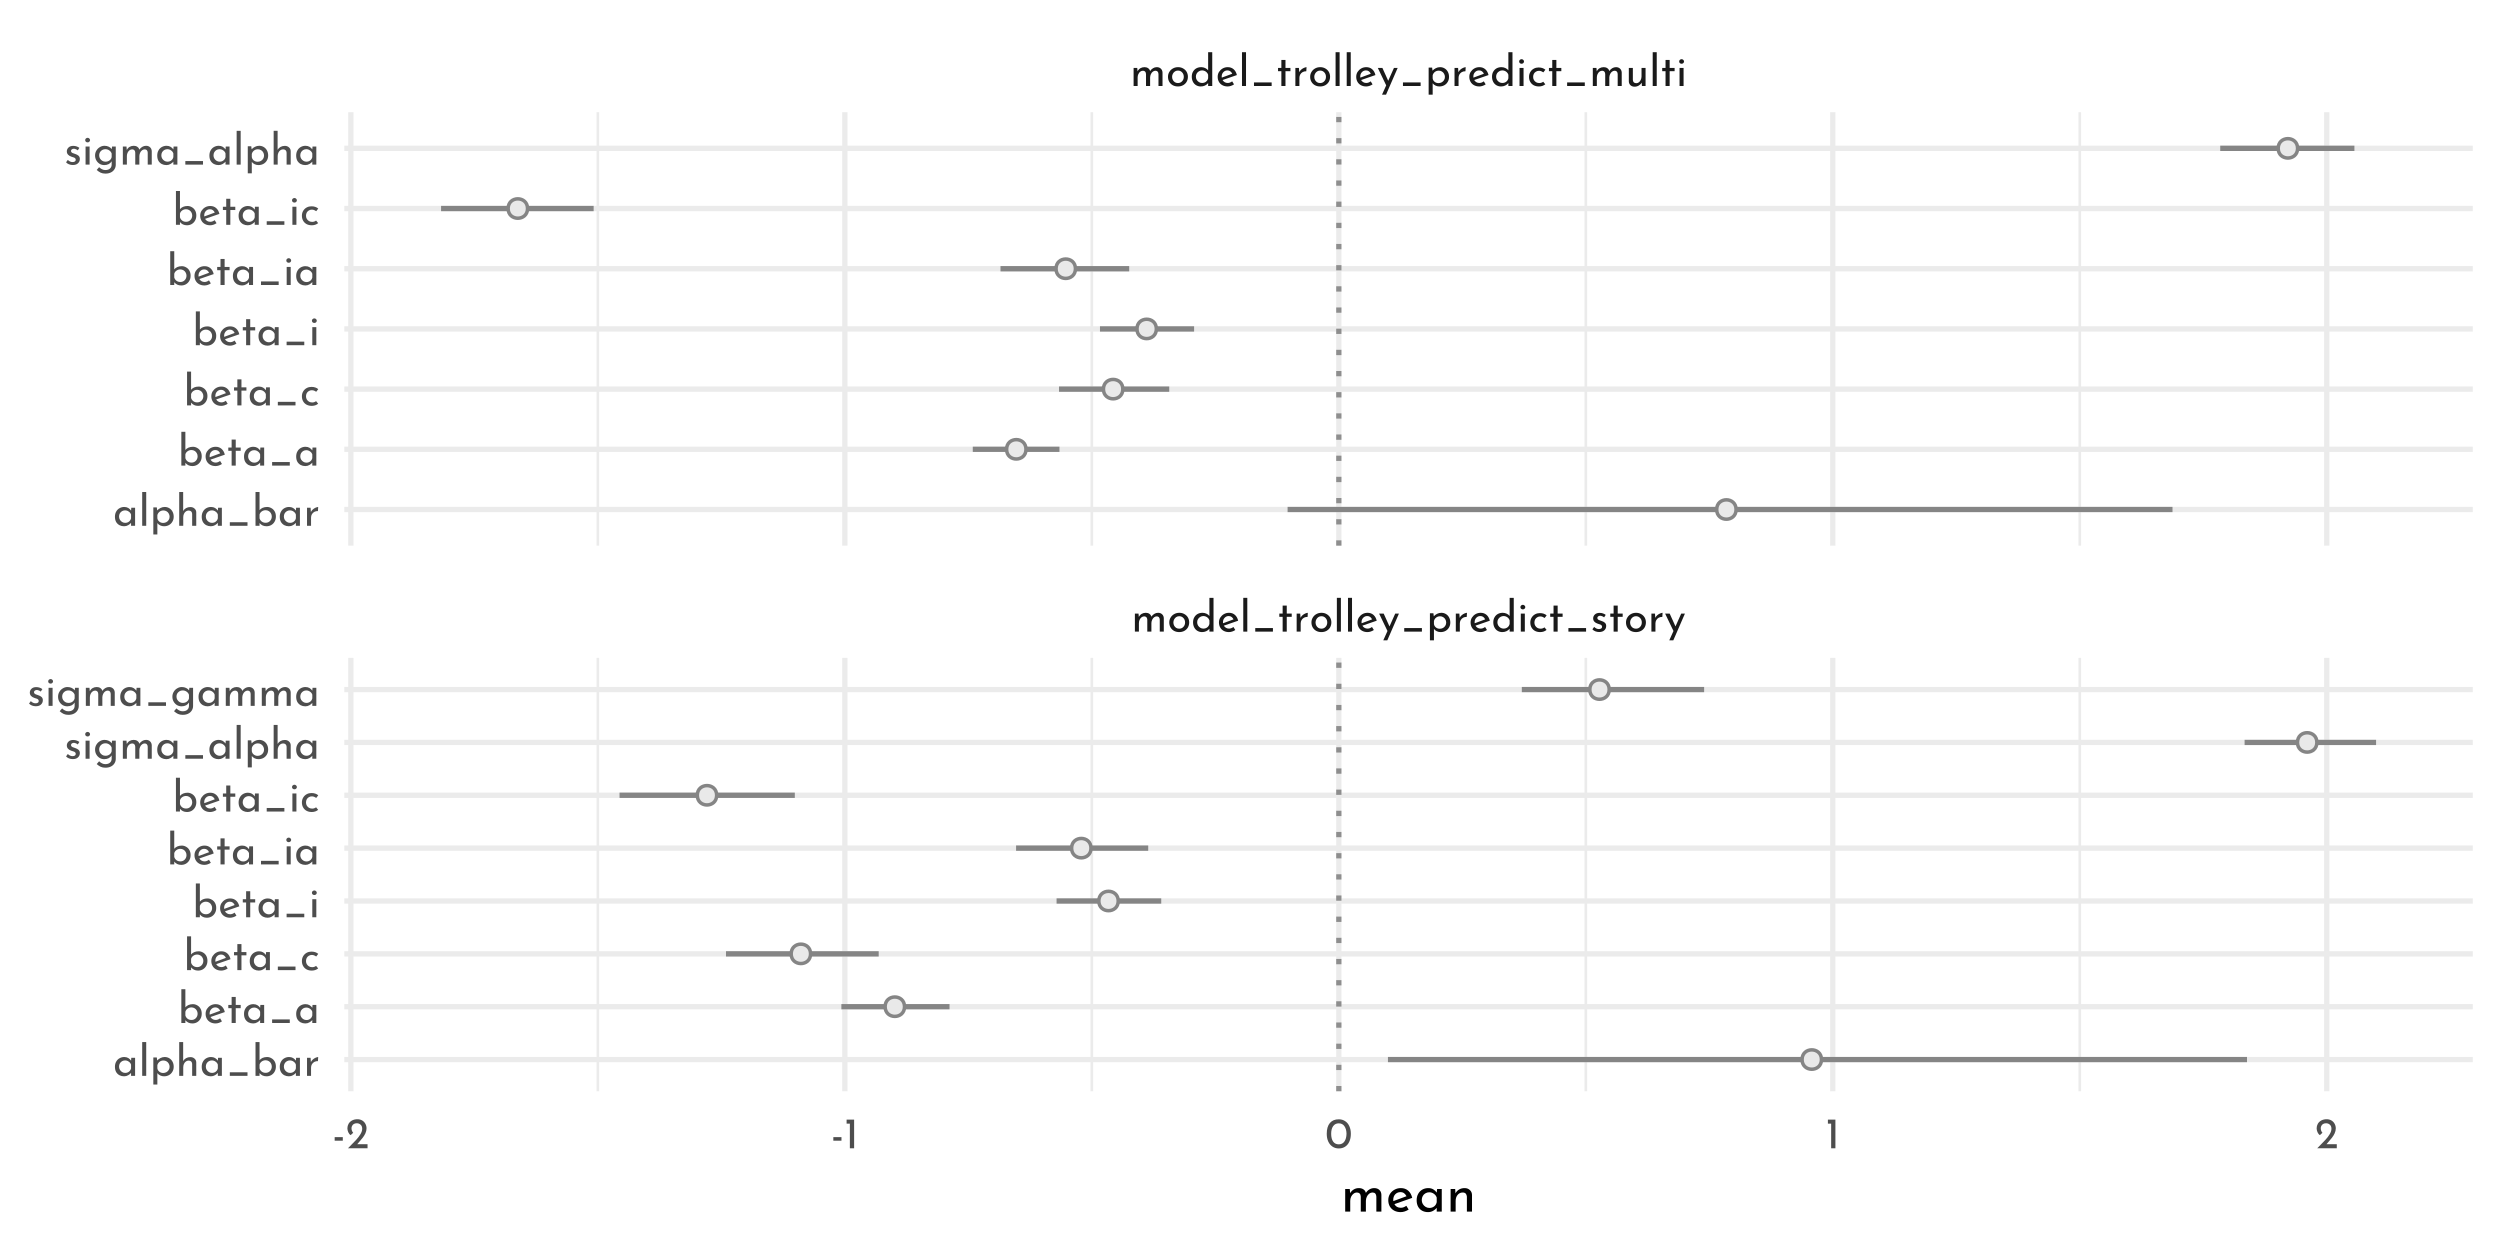 <?xml version="1.0" encoding="UTF-8"?>
<svg xmlns="http://www.w3.org/2000/svg" xmlns:xlink="http://www.w3.org/1999/xlink" width="504pt" height="252pt" viewBox="0 0 504 252" version="1.1">
<defs>
<g>
<symbol overflow="visible" id="glyph0-0">
<path style="stroke:none;" d=""/>
</symbol>
<symbol overflow="visible" id="glyph0-1">
<path style="stroke:none;" d="M 5.391 -3.797 C 5.734 -3.797 6.008 -3.691 6.219 -3.484 C 6.426 -3.285 6.535 -3.023 6.547 -2.703 L 6.547 0 L 5.734 0 L 5.734 -2.406 C 5.711 -2.832 5.52 -3.055 5.156 -3.078 C 4.945 -3.078 4.758 -3.016 4.594 -2.891 C 4.426 -2.766 4.297 -2.598 4.203 -2.391 C 4.109 -2.18 4.055 -1.961 4.047 -1.734 L 4.047 0 L 3.219 0 L 3.219 -2.406 C 3.195 -2.832 3 -3.055 2.625 -3.078 C 2.414 -3.078 2.227 -3.016 2.062 -2.891 C 1.895 -2.766 1.766 -2.598 1.672 -2.391 C 1.578 -2.18 1.531 -1.957 1.531 -1.719 L 1.531 0 L 0.719 0 L 0.719 -3.641 L 1.453 -3.641 L 1.516 -2.953 C 1.648 -3.223 1.836 -3.43 2.078 -3.578 C 2.328 -3.723 2.609 -3.797 2.922 -3.797 C 3.211 -3.797 3.457 -3.723 3.656 -3.578 C 3.852 -3.441 3.984 -3.254 4.047 -3.016 C 4.203 -3.254 4.395 -3.441 4.625 -3.578 C 4.863 -3.723 5.117 -3.797 5.391 -3.797 Z M 5.391 -3.797 "/>
</symbol>
<symbol overflow="visible" id="glyph0-2">
<path style="stroke:none;" d="M 0.391 -1.859 C 0.391 -2.211 0.477 -2.535 0.656 -2.828 C 0.832 -3.129 1.07 -3.363 1.375 -3.531 C 1.688 -3.707 2.035 -3.797 2.422 -3.797 C 2.805 -3.797 3.148 -3.707 3.453 -3.531 C 3.754 -3.363 3.988 -3.133 4.156 -2.844 C 4.32 -2.551 4.406 -2.223 4.406 -1.859 C 4.406 -1.492 4.32 -1.16 4.156 -0.859 C 3.988 -0.566 3.75 -0.332 3.438 -0.156 C 3.133 0.008 2.789 0.094 2.406 0.094 C 2.02 0.094 1.676 0.016 1.375 -0.141 C 1.07 -0.305 0.832 -0.535 0.656 -0.828 C 0.477 -1.129 0.391 -1.473 0.391 -1.859 Z M 1.219 -1.844 C 1.219 -1.613 1.27 -1.398 1.375 -1.203 C 1.477 -1.016 1.617 -0.863 1.797 -0.75 C 1.973 -0.645 2.172 -0.594 2.391 -0.594 C 2.734 -0.594 3.016 -0.711 3.234 -0.953 C 3.461 -1.191 3.578 -1.488 3.578 -1.844 C 3.578 -2.207 3.461 -2.508 3.234 -2.75 C 3.016 -2.988 2.734 -3.109 2.391 -3.109 C 2.172 -3.109 1.973 -3.051 1.797 -2.938 C 1.617 -2.82 1.477 -2.664 1.375 -2.469 C 1.27 -2.281 1.219 -2.07 1.219 -1.844 Z M 1.219 -1.844 "/>
</symbol>
<symbol overflow="visible" id="glyph0-3">
<path style="stroke:none;" d="M 4.516 -6.812 L 4.516 0 L 3.688 0 L 3.688 -0.578 C 3.508 -0.367 3.289 -0.203 3.031 -0.078 C 2.781 0.035 2.504 0.094 2.203 0.094 C 1.859 0.094 1.547 0.008 1.266 -0.156 C 0.992 -0.32 0.781 -0.551 0.625 -0.844 C 0.469 -1.145 0.391 -1.488 0.391 -1.875 C 0.391 -2.27 0.473 -2.609 0.641 -2.891 C 0.805 -3.18 1.031 -3.406 1.312 -3.562 C 1.602 -3.719 1.93 -3.797 2.297 -3.797 C 2.566 -3.797 2.828 -3.738 3.078 -3.625 C 3.336 -3.508 3.539 -3.352 3.688 -3.156 L 3.688 -6.812 Z M 2.453 -0.609 C 2.766 -0.609 3.031 -0.691 3.25 -0.859 C 3.477 -1.035 3.625 -1.27 3.688 -1.562 L 3.688 -2.25 C 3.613 -2.508 3.461 -2.723 3.234 -2.891 C 3.004 -3.055 2.742 -3.141 2.453 -3.141 C 2.234 -3.141 2.031 -3.082 1.844 -2.969 C 1.656 -2.863 1.504 -2.719 1.391 -2.531 C 1.273 -2.344 1.219 -2.125 1.219 -1.875 C 1.219 -1.645 1.273 -1.43 1.391 -1.234 C 1.504 -1.047 1.656 -0.895 1.844 -0.781 C 2.031 -0.664 2.234 -0.609 2.453 -0.609 Z M 2.453 -0.609 "/>
</symbol>
<symbol overflow="visible" id="glyph0-4">
<path style="stroke:none;" d="M 2.422 -0.609 C 2.723 -0.609 3.02 -0.719 3.312 -0.938 L 3.688 -0.328 C 3.488 -0.191 3.273 -0.086 3.047 -0.016 C 2.828 0.055 2.613 0.094 2.406 0.094 C 2 0.094 1.645 0.008 1.344 -0.156 C 1.039 -0.32 0.805 -0.551 0.641 -0.844 C 0.473 -1.145 0.391 -1.477 0.391 -1.844 C 0.391 -2.207 0.477 -2.535 0.656 -2.828 C 0.844 -3.117 1.086 -3.352 1.391 -3.531 C 1.703 -3.707 2.047 -3.797 2.422 -3.797 C 2.891 -3.797 3.285 -3.656 3.609 -3.375 C 3.93 -3.094 4.148 -2.703 4.266 -2.203 L 1.375 -1.203 C 1.488 -1.016 1.633 -0.867 1.812 -0.766 C 1.988 -0.66 2.191 -0.609 2.422 -0.609 Z M 2.359 -3.141 C 2.023 -3.141 1.75 -3.02 1.531 -2.781 C 1.312 -2.551 1.203 -2.254 1.203 -1.891 C 1.203 -1.805 1.207 -1.738 1.219 -1.688 L 3.328 -2.469 C 3.242 -2.664 3.117 -2.828 2.953 -2.953 C 2.797 -3.078 2.598 -3.141 2.359 -3.141 Z M 2.359 -3.141 "/>
</symbol>
<symbol overflow="visible" id="glyph0-5">
<path style="stroke:none;" d="M 1.531 -6.812 L 1.531 0 L 0.719 0 L 0.719 -6.812 Z M 1.531 -6.812 "/>
</symbol>
<symbol overflow="visible" id="glyph0-6">
<path style="stroke:none;" d="M 4.453 -0.719 L 4.453 0 L 0.891 0 L 0.891 -0.719 Z M 4.453 -0.719 "/>
</symbol>
<symbol overflow="visible" id="glyph0-7">
<path style="stroke:none;" d="M 1.891 -5.25 L 1.891 -3.641 L 2.891 -3.641 L 2.891 -2.984 L 1.891 -2.984 L 1.891 0 L 1.062 0 L 1.062 -2.984 L 0.391 -2.984 L 0.391 -3.641 L 1.062 -3.641 L 1.062 -5.25 Z M 1.891 -5.25 "/>
</symbol>
<symbol overflow="visible" id="glyph0-8">
<path style="stroke:none;" d="M 1.5 -2.781 C 1.594 -2.977 1.723 -3.148 1.891 -3.297 C 2.066 -3.453 2.254 -3.57 2.453 -3.656 C 2.648 -3.738 2.82 -3.785 2.969 -3.797 L 2.922 -2.969 C 2.66 -2.977 2.422 -2.926 2.203 -2.812 C 1.992 -2.695 1.828 -2.535 1.703 -2.328 C 1.586 -2.117 1.531 -1.895 1.531 -1.656 L 1.531 0 L 0.719 0 L 0.719 -3.641 L 1.438 -3.641 Z M 1.5 -2.781 "/>
</symbol>
<symbol overflow="visible" id="glyph0-9">
<path style="stroke:none;" d="M 4.172 -3.641 L 1.828 1.75 L 1.016 1.75 L 1.859 -0.125 L 0.172 -3.641 L 1.094 -3.641 L 2.266 -1.047 L 3.422 -3.641 Z M 4.172 -3.641 "/>
</symbol>
<symbol overflow="visible" id="glyph0-10">
<path style="stroke:none;" d="M 3.016 -3.797 C 3.359 -3.797 3.664 -3.711 3.938 -3.547 C 4.219 -3.379 4.438 -3.145 4.594 -2.844 C 4.75 -2.551 4.828 -2.211 4.828 -1.828 C 4.828 -1.453 4.738 -1.117 4.562 -0.828 C 4.395 -0.535 4.16 -0.305 3.859 -0.141 C 3.566 0.016 3.238 0.094 2.875 0.094 C 2.602 0.094 2.348 0.035 2.109 -0.078 C 1.867 -0.191 1.676 -0.348 1.531 -0.547 L 1.531 1.75 L 0.719 1.75 L 0.719 -3.703 L 1.422 -3.703 L 1.5 -3.094 C 1.688 -3.301 1.91 -3.469 2.172 -3.594 C 2.43 -3.727 2.711 -3.797 3.016 -3.797 Z M 2.703 -0.578 C 2.93 -0.578 3.145 -0.629 3.344 -0.734 C 3.539 -0.836 3.695 -0.984 3.812 -1.172 C 3.938 -1.367 4 -1.586 4 -1.828 C 4 -2.066 3.941 -2.281 3.828 -2.469 C 3.723 -2.664 3.578 -2.816 3.391 -2.922 C 3.203 -3.035 2.992 -3.094 2.766 -3.094 C 2.453 -3.094 2.188 -3.004 1.969 -2.828 C 1.75 -2.66 1.602 -2.43 1.531 -2.141 L 1.531 -1.531 C 1.57 -1.25 1.703 -1.02 1.922 -0.844 C 2.148 -0.664 2.41 -0.578 2.703 -0.578 Z M 2.703 -0.578 "/>
</symbol>
<symbol overflow="visible" id="glyph0-11">
<path style="stroke:none;" d="M 1.531 -3.641 L 1.531 0 L 0.719 0 L 0.719 -3.641 Z M 0.641 -4.938 C 0.641 -5.07 0.688 -5.18 0.781 -5.266 C 0.883 -5.359 1.004 -5.406 1.141 -5.406 C 1.266 -5.406 1.375 -5.359 1.469 -5.266 C 1.57 -5.18 1.625 -5.07 1.625 -4.938 C 1.625 -4.812 1.57 -4.703 1.469 -4.609 C 1.375 -4.523 1.266 -4.484 1.141 -4.484 C 1.004 -4.484 0.883 -4.523 0.781 -4.609 C 0.688 -4.703 0.641 -4.812 0.641 -4.938 Z M 0.641 -4.938 "/>
</symbol>
<symbol overflow="visible" id="glyph0-12">
<path style="stroke:none;" d="M 3.672 -0.344 C 3.504 -0.207 3.305 -0.098 3.078 -0.016 C 2.859 0.055 2.629 0.094 2.391 0.094 C 1.992 0.094 1.645 0.016 1.344 -0.141 C 1.039 -0.305 0.805 -0.535 0.641 -0.828 C 0.473 -1.117 0.391 -1.453 0.391 -1.828 C 0.391 -2.203 0.477 -2.535 0.656 -2.828 C 0.832 -3.117 1.066 -3.344 1.359 -3.5 C 1.648 -3.656 1.969 -3.734 2.312 -3.734 C 2.875 -3.734 3.332 -3.582 3.688 -3.281 L 3.281 -2.75 C 3.164 -2.832 3.031 -2.906 2.875 -2.969 C 2.719 -3.031 2.555 -3.062 2.391 -3.062 C 2.172 -3.062 1.969 -3.004 1.781 -2.891 C 1.602 -2.785 1.461 -2.641 1.359 -2.453 C 1.266 -2.266 1.219 -2.055 1.219 -1.828 C 1.219 -1.598 1.27 -1.391 1.375 -1.203 C 1.488 -1.016 1.641 -0.863 1.828 -0.75 C 2.016 -0.645 2.227 -0.594 2.469 -0.594 C 2.758 -0.594 3.02 -0.68 3.25 -0.859 Z M 3.672 -0.344 "/>
</symbol>
<symbol overflow="visible" id="glyph0-13">
<path style="stroke:none;" d="M 1.734 0.078 C 1.473 0.078 1.219 0.031 0.969 -0.062 C 0.727 -0.156 0.531 -0.289 0.375 -0.469 L 0.734 -0.953 C 0.879 -0.805 1.031 -0.695 1.188 -0.625 C 1.352 -0.551 1.516 -0.516 1.672 -0.516 C 1.867 -0.516 2.023 -0.551 2.141 -0.625 C 2.266 -0.695 2.328 -0.812 2.328 -0.969 C 2.328 -1.094 2.289 -1.191 2.219 -1.266 C 2.145 -1.348 2.055 -1.406 1.953 -1.438 C 1.859 -1.477 1.695 -1.531 1.469 -1.594 C 0.844 -1.801 0.531 -2.16 0.531 -2.672 C 0.531 -2.973 0.645 -3.234 0.875 -3.453 C 1.102 -3.672 1.422 -3.781 1.828 -3.781 C 2.078 -3.781 2.301 -3.742 2.5 -3.672 C 2.707 -3.609 2.895 -3.508 3.062 -3.375 L 2.734 -2.875 C 2.641 -2.969 2.52 -3.039 2.375 -3.094 C 2.227 -3.156 2.094 -3.191 1.969 -3.203 C 1.801 -3.203 1.66 -3.16 1.547 -3.078 C 1.43 -3.004 1.375 -2.898 1.375 -2.766 C 1.375 -2.648 1.41 -2.555 1.484 -2.484 C 1.555 -2.41 1.633 -2.359 1.719 -2.328 C 1.801 -2.297 1.961 -2.238 2.203 -2.156 C 2.504 -2.062 2.738 -1.938 2.906 -1.781 C 3.07 -1.625 3.156 -1.41 3.156 -1.141 C 3.156 -0.785 3.031 -0.492 2.781 -0.266 C 2.539 -0.035 2.191 0.078 1.734 0.078 Z M 1.734 0.078 "/>
</symbol>
<symbol overflow="visible" id="glyph0-14">
<path style="stroke:none;" d="M 4.094 -3.641 L 4.094 0 L 3.359 0 L 3.312 -0.688 C 3.188 -0.445 2.992 -0.25 2.734 -0.094 C 2.473 0.062 2.188 0.141 1.875 0.141 C 1.539 0.141 1.266 0.039 1.047 -0.156 C 0.836 -0.363 0.727 -0.629 0.719 -0.953 L 0.719 -3.641 L 1.531 -3.641 L 1.531 -1.234 C 1.539 -1.035 1.598 -0.875 1.703 -0.75 C 1.816 -0.633 1.984 -0.57 2.203 -0.562 C 2.398 -0.562 2.578 -0.617 2.734 -0.734 C 2.898 -0.859 3.031 -1.023 3.125 -1.234 C 3.227 -1.453 3.281 -1.688 3.281 -1.938 L 3.281 -3.641 Z M 4.094 -3.641 "/>
</symbol>
<symbol overflow="visible" id="glyph0-15">
<path style="stroke:none;" d="M 2.109 -2.25 L 2.109 -1.531 L 0.469 -1.531 L 0.469 -2.25 Z M 2.109 -2.25 "/>
</symbol>
<symbol overflow="visible" id="glyph0-16">
<path style="stroke:none;" d="M 4.422 -0.828 L 4.422 0 L 0.469 0 L 0.766 -0.297 C 1.359 -0.891 1.82 -1.367 2.156 -1.734 C 2.5 -2.109 2.781 -2.484 3 -2.859 C 3.227 -3.242 3.344 -3.602 3.344 -3.938 C 3.344 -4.301 3.234 -4.578 3.016 -4.766 C 2.805 -4.953 2.551 -5.047 2.25 -5.047 C 2.008 -5.047 1.805 -4.992 1.641 -4.891 C 1.484 -4.785 1.367 -4.656 1.297 -4.5 C 1.223 -4.352 1.188 -4.207 1.188 -4.062 C 1.188 -3.688 1.301 -3.375 1.531 -3.125 L 1.016 -2.656 C 0.816 -2.77 0.656 -2.969 0.531 -3.25 C 0.414 -3.531 0.359 -3.789 0.359 -4.031 C 0.359 -4.352 0.438 -4.656 0.594 -4.938 C 0.758 -5.219 0.992 -5.441 1.297 -5.609 C 1.609 -5.773 1.973 -5.859 2.391 -5.859 C 2.742 -5.859 3.062 -5.773 3.344 -5.609 C 3.625 -5.441 3.836 -5.219 3.984 -4.938 C 4.141 -4.656 4.219 -4.348 4.219 -4.016 C 4.219 -3.68 4.141 -3.344 3.984 -3 C 3.828 -2.664 3.629 -2.352 3.391 -2.062 C 3.16 -1.77 2.852 -1.406 2.469 -0.969 L 2.344 -0.828 Z M 4.422 -0.828 "/>
</symbol>
<symbol overflow="visible" id="glyph0-17">
<path style="stroke:none;" d="M 1.984 -5.781 L 1.984 0 L 1.125 0 L 1.125 -4.969 L 0.469 -4.969 L 0.469 -5.781 Z M 1.984 -5.781 "/>
</symbol>
<symbol overflow="visible" id="glyph0-18">
<path style="stroke:none;" d="M 2.75 0.031 C 2.27 0.031 1.848 -0.086 1.484 -0.328 C 1.117 -0.566 0.832 -0.906 0.625 -1.344 C 0.414 -1.789 0.312 -2.316 0.312 -2.922 C 0.312 -3.879 0.523 -4.609 0.953 -5.109 C 1.391 -5.609 1.988 -5.852 2.75 -5.844 C 3.219 -5.844 3.633 -5.723 4 -5.484 C 4.375 -5.254 4.66 -4.914 4.859 -4.469 C 5.066 -4.031 5.172 -3.516 5.172 -2.922 C 5.172 -2.305 5.066 -1.773 4.859 -1.328 C 4.66 -0.891 4.375 -0.551 4 -0.312 C 3.633 -0.082 3.219 0.031 2.75 0.031 Z M 2.734 -0.797 C 3.234 -0.797 3.613 -0.988 3.875 -1.375 C 4.145 -1.758 4.285 -2.281 4.297 -2.938 C 4.285 -3.57 4.145 -4.078 3.875 -4.453 C 3.613 -4.836 3.234 -5.031 2.734 -5.031 C 2.242 -5.031 1.863 -4.836 1.594 -4.453 C 1.332 -4.078 1.203 -3.566 1.203 -2.922 C 1.203 -2.266 1.332 -1.742 1.594 -1.359 C 1.863 -0.984 2.242 -0.797 2.734 -0.797 Z M 2.734 -0.797 "/>
</symbol>
<symbol overflow="visible" id="glyph0-19">
<path style="stroke:none;" d="M 4.453 -3.641 L 4.453 0 L 3.641 0 L 3.641 -0.594 C 3.504 -0.426 3.312 -0.27 3.062 -0.125 C 2.82 0.02 2.547 0.094 2.234 0.094 C 1.891 0.094 1.578 0.02 1.297 -0.125 C 1.016 -0.281 0.789 -0.5 0.625 -0.781 C 0.469 -1.07 0.391 -1.422 0.391 -1.828 C 0.391 -2.223 0.473 -2.566 0.641 -2.859 C 0.805 -3.16 1.031 -3.391 1.312 -3.547 C 1.602 -3.711 1.922 -3.797 2.266 -3.797 C 2.578 -3.797 2.848 -3.727 3.078 -3.594 C 3.305 -3.457 3.492 -3.281 3.641 -3.062 L 3.688 -3.641 Z M 2.453 -0.594 C 2.754 -0.594 3.008 -0.676 3.219 -0.844 C 3.438 -1.008 3.578 -1.234 3.641 -1.516 L 3.641 -2.25 C 3.566 -2.5 3.414 -2.703 3.188 -2.859 C 2.969 -3.023 2.711 -3.109 2.422 -3.109 C 2.211 -3.109 2.016 -3.055 1.828 -2.953 C 1.641 -2.848 1.488 -2.695 1.375 -2.5 C 1.27 -2.312 1.219 -2.098 1.219 -1.859 C 1.219 -1.629 1.273 -1.414 1.391 -1.219 C 1.504 -1.031 1.656 -0.879 1.844 -0.766 C 2.031 -0.648 2.234 -0.594 2.453 -0.594 Z M 2.453 -0.594 "/>
</symbol>
<symbol overflow="visible" id="glyph0-20">
<path style="stroke:none;" d="M 2.969 -3.781 C 3.312 -3.781 3.594 -3.676 3.812 -3.469 C 4.039 -3.27 4.156 -3.008 4.156 -2.688 L 4.156 0 L 3.328 0 L 3.328 -2.406 C 3.316 -2.613 3.254 -2.773 3.141 -2.891 C 3.035 -3.004 2.867 -3.066 2.641 -3.078 C 2.43 -3.078 2.242 -3.02 2.078 -2.906 C 1.91 -2.789 1.773 -2.625 1.672 -2.406 C 1.578 -2.195 1.531 -1.961 1.531 -1.703 L 1.531 0 L 0.719 0 L 0.719 -6.812 L 1.516 -6.812 L 1.516 -2.984 C 1.648 -3.223 1.844 -3.414 2.094 -3.562 C 2.352 -3.707 2.645 -3.781 2.969 -3.781 Z M 2.969 -3.781 "/>
</symbol>
<symbol overflow="visible" id="glyph0-21">
<path style="stroke:none;" d="M 3.047 -3.797 C 3.367 -3.797 3.664 -3.711 3.938 -3.547 C 4.219 -3.391 4.438 -3.164 4.594 -2.875 C 4.75 -2.594 4.828 -2.258 4.828 -1.875 C 4.828 -1.477 4.738 -1.129 4.562 -0.828 C 4.395 -0.535 4.164 -0.305 3.875 -0.141 C 3.594 0.016 3.281 0.094 2.938 0.094 C 2.633 0.094 2.363 0.035 2.125 -0.078 C 1.883 -0.203 1.688 -0.363 1.531 -0.562 L 1.531 0 L 0.719 0 L 0.719 -6.812 L 1.531 -6.812 L 1.531 -3.156 C 1.688 -3.352 1.895 -3.508 2.156 -3.625 C 2.426 -3.738 2.723 -3.797 3.047 -3.797 Z M 2.766 -0.609 C 3.117 -0.609 3.41 -0.727 3.641 -0.969 C 3.879 -1.219 4 -1.52 4 -1.875 C 4 -2.113 3.941 -2.328 3.828 -2.516 C 3.723 -2.711 3.578 -2.863 3.391 -2.969 C 3.203 -3.082 2.992 -3.141 2.766 -3.141 C 2.461 -3.141 2.195 -3.055 1.969 -2.891 C 1.75 -2.734 1.602 -2.523 1.531 -2.266 L 1.531 -1.516 C 1.602 -1.254 1.75 -1.035 1.969 -0.859 C 2.195 -0.691 2.461 -0.609 2.766 -0.609 Z M 2.766 -0.609 "/>
</symbol>
<symbol overflow="visible" id="glyph0-22">
<path style="stroke:none;" d="M 4.562 -3.641 L 4.562 0.031 C 4.562 0.363 4.473 0.664 4.297 0.938 C 4.129 1.207 3.891 1.422 3.578 1.578 C 3.266 1.734 2.895 1.812 2.469 1.812 C 2.102 1.812 1.785 1.75 1.516 1.625 C 1.254 1.5 0.988 1.316 0.719 1.078 L 1.203 0.516 C 1.398 0.703 1.598 0.844 1.797 0.938 C 1.992 1.039 2.211 1.094 2.453 1.094 C 2.859 1.094 3.172 0.992 3.391 0.797 C 3.609 0.609 3.723 0.348 3.734 0.016 L 3.734 -0.672 C 3.598 -0.441 3.398 -0.254 3.141 -0.109 C 2.879 0.023 2.582 0.094 2.25 0.094 C 1.906 0.094 1.594 0.008 1.312 -0.156 C 1.031 -0.332 0.805 -0.566 0.641 -0.859 C 0.473 -1.148 0.391 -1.477 0.391 -1.844 C 0.391 -2.207 0.477 -2.535 0.656 -2.828 C 0.832 -3.129 1.066 -3.363 1.359 -3.531 C 1.648 -3.707 1.961 -3.797 2.297 -3.797 C 2.609 -3.797 2.895 -3.734 3.156 -3.609 C 3.414 -3.484 3.613 -3.32 3.75 -3.125 L 3.812 -3.641 Z M 2.484 -0.594 C 2.797 -0.594 3.066 -0.676 3.297 -0.844 C 3.523 -1.008 3.672 -1.234 3.734 -1.516 L 3.734 -2.234 C 3.648 -2.492 3.492 -2.703 3.266 -2.859 C 3.035 -3.023 2.773 -3.109 2.484 -3.109 C 2.117 -3.109 1.816 -2.988 1.578 -2.75 C 1.336 -2.52 1.219 -2.223 1.219 -1.859 C 1.219 -1.629 1.273 -1.414 1.391 -1.219 C 1.504 -1.031 1.656 -0.879 1.844 -0.766 C 2.039 -0.648 2.254 -0.594 2.484 -0.594 Z M 2.484 -0.594 "/>
</symbol>
<symbol overflow="visible" id="glyph1-0">
<path style="stroke:none;" d=""/>
</symbol>
<symbol overflow="visible" id="glyph1-1">
<path style="stroke:none;" d="M 6.734 -4.734 C 7.172 -4.734 7.52 -4.609 7.781 -4.359 C 8.039 -4.117 8.176 -3.789 8.188 -3.375 L 8.188 0 L 7.172 0 L 7.172 -3 C 7.148 -3.539 6.91 -3.82 6.453 -3.844 C 6.18 -3.844 5.941 -3.766 5.734 -3.609 C 5.523 -3.453 5.363 -3.242 5.25 -2.984 C 5.133 -2.734 5.07 -2.461 5.062 -2.172 L 5.062 0 L 4.031 0 L 4.031 -3 C 4.008 -3.539 3.758 -3.82 3.281 -3.844 C 3.02 -3.844 2.785 -3.766 2.578 -3.609 C 2.367 -3.453 2.203 -3.242 2.078 -2.984 C 1.961 -2.723 1.906 -2.445 1.906 -2.156 L 1.906 0 L 0.891 0 L 0.891 -4.547 L 1.812 -4.547 L 1.891 -3.703 C 2.066 -4.023 2.305 -4.273 2.609 -4.453 C 2.91 -4.641 3.258 -4.734 3.656 -4.734 C 4.02 -4.734 4.328 -4.645 4.578 -4.469 C 4.828 -4.301 4.988 -4.066 5.062 -3.766 C 5.25 -4.066 5.488 -4.301 5.781 -4.469 C 6.07 -4.645 6.391 -4.734 6.734 -4.734 Z M 6.734 -4.734 "/>
</symbol>
<symbol overflow="visible" id="glyph1-2">
<path style="stroke:none;" d="M 3.031 -0.766 C 3.406 -0.766 3.773 -0.898 4.141 -1.172 L 4.609 -0.406 C 4.367 -0.25 4.109 -0.125 3.828 -0.031 C 3.547 0.062 3.27 0.109 3 0.109 C 2.5 0.109 2.055 0.004 1.672 -0.203 C 1.297 -0.41 1.004 -0.695 0.797 -1.062 C 0.598 -1.426 0.5 -1.844 0.5 -2.312 C 0.5 -2.758 0.609 -3.164 0.828 -3.531 C 1.055 -3.906 1.363 -4.195 1.75 -4.406 C 2.133 -4.625 2.562 -4.734 3.031 -4.734 C 3.625 -4.734 4.117 -4.562 4.516 -4.219 C 4.91 -3.875 5.18 -3.391 5.328 -2.766 L 1.734 -1.5 C 1.859 -1.27 2.031 -1.086 2.25 -0.953 C 2.477 -0.828 2.738 -0.766 3.031 -0.766 Z M 2.953 -3.922 C 2.535 -3.922 2.188 -3.773 1.906 -3.484 C 1.633 -3.191 1.5 -2.816 1.5 -2.359 C 1.5 -2.254 1.504 -2.172 1.516 -2.109 L 4.172 -3.094 C 4.055 -3.344 3.898 -3.539 3.703 -3.688 C 3.504 -3.844 3.254 -3.922 2.953 -3.922 Z M 2.953 -3.922 "/>
</symbol>
<symbol overflow="visible" id="glyph1-3">
<path style="stroke:none;" d="M 5.562 -4.547 L 5.562 0 L 4.547 0 L 4.547 -0.75 C 4.379 -0.531 4.141 -0.332 3.828 -0.156 C 3.523 0.02 3.18 0.109 2.797 0.109 C 2.359 0.109 1.961 0.016 1.609 -0.172 C 1.266 -0.359 0.992 -0.629 0.797 -0.984 C 0.598 -1.348 0.5 -1.781 0.5 -2.281 C 0.5 -2.781 0.602 -3.211 0.812 -3.578 C 1.02 -3.953 1.301 -4.238 1.656 -4.438 C 2.008 -4.633 2.406 -4.734 2.844 -4.734 C 3.227 -4.734 3.562 -4.648 3.844 -4.484 C 4.133 -4.316 4.367 -4.098 4.547 -3.828 L 4.625 -4.547 Z M 3.062 -0.734 C 3.438 -0.734 3.758 -0.836 4.031 -1.047 C 4.301 -1.254 4.473 -1.539 4.547 -1.906 L 4.547 -2.812 C 4.453 -3.125 4.266 -3.379 3.984 -3.578 C 3.711 -3.785 3.395 -3.891 3.031 -3.891 C 2.758 -3.891 2.508 -3.82 2.281 -3.688 C 2.051 -3.562 1.867 -3.379 1.734 -3.141 C 1.598 -2.898 1.531 -2.629 1.531 -2.328 C 1.531 -2.035 1.598 -1.77 1.734 -1.531 C 1.879 -1.289 2.066 -1.098 2.297 -0.953 C 2.535 -0.805 2.789 -0.734 3.062 -0.734 Z M 3.062 -0.734 "/>
</symbol>
<symbol overflow="visible" id="glyph1-4">
<path style="stroke:none;" d="M 3.719 -4.734 C 4.145 -4.734 4.492 -4.602 4.766 -4.344 C 5.047 -4.094 5.191 -3.766 5.203 -3.359 L 5.203 0 L 4.172 0 L 4.172 -3.016 C 4.148 -3.273 4.07 -3.477 3.938 -3.625 C 3.801 -3.77 3.594 -3.844 3.312 -3.844 C 2.906 -3.844 2.566 -3.68 2.297 -3.359 C 2.035 -3.035 1.906 -2.629 1.906 -2.141 L 1.906 0 L 0.891 0 L 0.891 -4.547 L 1.812 -4.547 L 1.875 -3.672 C 2.039 -4.004 2.285 -4.266 2.609 -4.453 C 2.93 -4.641 3.301 -4.734 3.719 -4.734 Z M 3.719 -4.734 "/>
</symbol>
</g>
<clipPath id="clip1">
  <path d="M 120 22.625 L 121 22.625 L 121 110 L 120 110 Z M 120 22.625 "/>
</clipPath>
<clipPath id="clip2">
  <path d="M 219 22.625 L 221 22.625 L 221 110 L 219 110 Z M 219 22.625 "/>
</clipPath>
<clipPath id="clip3">
  <path d="M 319 22.625 L 320 22.625 L 320 110 L 319 110 Z M 319 22.625 "/>
</clipPath>
<clipPath id="clip4">
  <path d="M 419 22.625 L 420 22.625 L 420 110 L 419 110 Z M 419 22.625 "/>
</clipPath>
<clipPath id="clip5">
  <path d="M 69.414 102 L 498.52 102 L 498.52 104 L 69.414 104 Z M 69.414 102 "/>
</clipPath>
<clipPath id="clip6">
  <path d="M 69.414 90 L 498.52 90 L 498.52 92 L 69.414 92 Z M 69.414 90 "/>
</clipPath>
<clipPath id="clip7">
  <path d="M 69.414 77 L 498.52 77 L 498.52 79 L 69.414 79 Z M 69.414 77 "/>
</clipPath>
<clipPath id="clip8">
  <path d="M 69.414 65 L 498.52 65 L 498.52 67 L 69.414 67 Z M 69.414 65 "/>
</clipPath>
<clipPath id="clip9">
  <path d="M 69.414 53 L 498.52 53 L 498.52 55 L 69.414 55 Z M 69.414 53 "/>
</clipPath>
<clipPath id="clip10">
  <path d="M 69.414 41 L 498.52 41 L 498.52 43 L 69.414 43 Z M 69.414 41 "/>
</clipPath>
<clipPath id="clip11">
  <path d="M 69.414 29 L 498.52 29 L 498.52 31 L 69.414 31 Z M 69.414 29 "/>
</clipPath>
<clipPath id="clip12">
  <path d="M 70 22.625 L 72 22.625 L 72 110 L 70 110 Z M 70 22.625 "/>
</clipPath>
<clipPath id="clip13">
  <path d="M 169 22.625 L 171 22.625 L 171 110 L 169 110 Z M 169 22.625 "/>
</clipPath>
<clipPath id="clip14">
  <path d="M 269 22.625 L 271 22.625 L 271 110 L 269 110 Z M 269 22.625 "/>
</clipPath>
<clipPath id="clip15">
  <path d="M 368 22.625 L 371 22.625 L 371 110 L 368 110 Z M 368 22.625 "/>
</clipPath>
<clipPath id="clip16">
  <path d="M 468 22.625 L 470 22.625 L 470 110 L 468 110 Z M 468 22.625 "/>
</clipPath>
<clipPath id="clip17">
  <path d="M 269 22.625 L 271 22.625 L 271 110 L 269 110 Z M 269 22.625 "/>
</clipPath>
<clipPath id="clip18">
  <path d="M 120 132.625 L 121 132.625 L 121 220 L 120 220 Z M 120 132.625 "/>
</clipPath>
<clipPath id="clip19">
  <path d="M 219 132.625 L 221 132.625 L 221 220 L 219 220 Z M 219 132.625 "/>
</clipPath>
<clipPath id="clip20">
  <path d="M 319 132.625 L 320 132.625 L 320 220 L 319 220 Z M 319 132.625 "/>
</clipPath>
<clipPath id="clip21">
  <path d="M 419 132.625 L 420 132.625 L 420 220 L 419 220 Z M 419 132.625 "/>
</clipPath>
<clipPath id="clip22">
  <path d="M 69.414 213 L 498.52 213 L 498.52 215 L 69.414 215 Z M 69.414 213 "/>
</clipPath>
<clipPath id="clip23">
  <path d="M 69.414 202 L 498.52 202 L 498.52 204 L 69.414 204 Z M 69.414 202 "/>
</clipPath>
<clipPath id="clip24">
  <path d="M 69.414 191 L 498.52 191 L 498.52 193 L 69.414 193 Z M 69.414 191 "/>
</clipPath>
<clipPath id="clip25">
  <path d="M 69.414 181 L 498.52 181 L 498.52 183 L 69.414 183 Z M 69.414 181 "/>
</clipPath>
<clipPath id="clip26">
  <path d="M 69.414 170 L 498.52 170 L 498.52 172 L 69.414 172 Z M 69.414 170 "/>
</clipPath>
<clipPath id="clip27">
  <path d="M 69.414 159 L 498.52 159 L 498.52 161 L 69.414 161 Z M 69.414 159 "/>
</clipPath>
<clipPath id="clip28">
  <path d="M 69.414 149 L 498.52 149 L 498.52 151 L 69.414 151 Z M 69.414 149 "/>
</clipPath>
<clipPath id="clip29">
  <path d="M 69.414 138 L 498.52 138 L 498.52 140 L 69.414 140 Z M 69.414 138 "/>
</clipPath>
<clipPath id="clip30">
  <path d="M 70 132.625 L 72 132.625 L 72 220 L 70 220 Z M 70 132.625 "/>
</clipPath>
<clipPath id="clip31">
  <path d="M 169 132.625 L 171 132.625 L 171 220 L 169 220 Z M 169 132.625 "/>
</clipPath>
<clipPath id="clip32">
  <path d="M 269 132.625 L 271 132.625 L 271 220 L 269 220 Z M 269 132.625 "/>
</clipPath>
<clipPath id="clip33">
  <path d="M 368 132.625 L 371 132.625 L 371 220 L 368 220 Z M 368 132.625 "/>
</clipPath>
<clipPath id="clip34">
  <path d="M 468 132.625 L 470 132.625 L 470 220 L 468 220 Z M 468 132.625 "/>
</clipPath>
<clipPath id="clip35">
  <path d="M 269 132.625 L 271 132.625 L 271 220 L 269 220 Z M 269 132.625 "/>
</clipPath>
</defs>
<g id="surface445">
<rect x="0" y="0" width="504" height="252" style="fill:rgb(100%,100%,100%);fill-opacity:1;stroke:none;"/>
<g clip-path="url(#clip1)" clip-rule="nonzero">
<path style="fill:none;stroke-width:0.533;stroke-linecap:butt;stroke-linejoin:round;stroke:rgb(92.157%,92.157%,92.157%);stroke-opacity:1;stroke-miterlimit:10;" d="M 120.527 110 L 120.527 22.625 "/>
</g>
<g clip-path="url(#clip2)" clip-rule="nonzero">
<path style="fill:none;stroke-width:0.533;stroke-linecap:butt;stroke-linejoin:round;stroke:rgb(92.157%,92.157%,92.157%);stroke-opacity:1;stroke-miterlimit:10;" d="M 220.113 110 L 220.113 22.625 "/>
</g>
<g clip-path="url(#clip3)" clip-rule="nonzero">
<path style="fill:none;stroke-width:0.533;stroke-linecap:butt;stroke-linejoin:round;stroke:rgb(92.157%,92.157%,92.157%);stroke-opacity:1;stroke-miterlimit:10;" d="M 319.699 110 L 319.699 22.625 "/>
</g>
<g clip-path="url(#clip4)" clip-rule="nonzero">
<path style="fill:none;stroke-width:0.533;stroke-linecap:butt;stroke-linejoin:round;stroke:rgb(92.157%,92.157%,92.157%);stroke-opacity:1;stroke-miterlimit:10;" d="M 419.281 110 L 419.281 22.625 "/>
</g>
<g clip-path="url(#clip5)" clip-rule="nonzero">
<path style="fill:none;stroke-width:1.067;stroke-linecap:butt;stroke-linejoin:round;stroke:rgb(92.157%,92.157%,92.157%);stroke-opacity:1;stroke-miterlimit:10;" d="M 69.414 102.719 L 498.52 102.719 "/>
</g>
<g clip-path="url(#clip6)" clip-rule="nonzero">
<path style="fill:none;stroke-width:1.067;stroke-linecap:butt;stroke-linejoin:round;stroke:rgb(92.157%,92.157%,92.157%);stroke-opacity:1;stroke-miterlimit:10;" d="M 69.414 90.582 L 498.52 90.582 "/>
</g>
<g clip-path="url(#clip7)" clip-rule="nonzero">
<path style="fill:none;stroke-width:1.067;stroke-linecap:butt;stroke-linejoin:round;stroke:rgb(92.157%,92.157%,92.157%);stroke-opacity:1;stroke-miterlimit:10;" d="M 69.414 78.449 L 498.52 78.449 "/>
</g>
<g clip-path="url(#clip8)" clip-rule="nonzero">
<path style="fill:none;stroke-width:1.067;stroke-linecap:butt;stroke-linejoin:round;stroke:rgb(92.157%,92.157%,92.157%);stroke-opacity:1;stroke-miterlimit:10;" d="M 69.414 66.312 L 498.52 66.312 "/>
</g>
<g clip-path="url(#clip9)" clip-rule="nonzero">
<path style="fill:none;stroke-width:1.067;stroke-linecap:butt;stroke-linejoin:round;stroke:rgb(92.157%,92.157%,92.157%);stroke-opacity:1;stroke-miterlimit:10;" d="M 69.414 54.176 L 498.52 54.176 "/>
</g>
<g clip-path="url(#clip10)" clip-rule="nonzero">
<path style="fill:none;stroke-width:1.067;stroke-linecap:butt;stroke-linejoin:round;stroke:rgb(92.157%,92.157%,92.157%);stroke-opacity:1;stroke-miterlimit:10;" d="M 69.414 42.039 L 498.52 42.039 "/>
</g>
<g clip-path="url(#clip11)" clip-rule="nonzero">
<path style="fill:none;stroke-width:1.067;stroke-linecap:butt;stroke-linejoin:round;stroke:rgb(92.157%,92.157%,92.157%);stroke-opacity:1;stroke-miterlimit:10;" d="M 69.414 29.906 L 498.52 29.906 "/>
</g>
<g clip-path="url(#clip12)" clip-rule="nonzero">
<path style="fill:none;stroke-width:1.067;stroke-linecap:butt;stroke-linejoin:round;stroke:rgb(92.157%,92.157%,92.157%);stroke-opacity:1;stroke-miterlimit:10;" d="M 70.734 110 L 70.734 22.625 "/>
</g>
<g clip-path="url(#clip13)" clip-rule="nonzero">
<path style="fill:none;stroke-width:1.067;stroke-linecap:butt;stroke-linejoin:round;stroke:rgb(92.157%,92.157%,92.157%);stroke-opacity:1;stroke-miterlimit:10;" d="M 170.32 110 L 170.32 22.625 "/>
</g>
<g clip-path="url(#clip14)" clip-rule="nonzero">
<path style="fill:none;stroke-width:1.067;stroke-linecap:butt;stroke-linejoin:round;stroke:rgb(92.157%,92.157%,92.157%);stroke-opacity:1;stroke-miterlimit:10;" d="M 269.906 110 L 269.906 22.625 "/>
</g>
<g clip-path="url(#clip15)" clip-rule="nonzero">
<path style="fill:none;stroke-width:1.067;stroke-linecap:butt;stroke-linejoin:round;stroke:rgb(92.157%,92.157%,92.157%);stroke-opacity:1;stroke-miterlimit:10;" d="M 369.488 110 L 369.488 22.625 "/>
</g>
<g clip-path="url(#clip16)" clip-rule="nonzero">
<path style="fill:none;stroke-width:1.067;stroke-linecap:butt;stroke-linejoin:round;stroke:rgb(92.157%,92.157%,92.157%);stroke-opacity:1;stroke-miterlimit:10;" d="M 469.074 110 L 469.074 22.625 "/>
</g>
<g clip-path="url(#clip17)" clip-rule="nonzero">
<path style="fill:none;stroke-width:1.067;stroke-linecap:butt;stroke-linejoin:round;stroke:rgb(20%,20%,20%);stroke-opacity:0.502;stroke-dasharray:1.067,3.201;stroke-miterlimit:10;" d="M 269.906 110 L 269.906 22.625 "/>
</g>
<path style="fill:none;stroke-width:1.067;stroke-linecap:butt;stroke-linejoin:round;stroke:rgb(52.157%,52.157%,52.157%);stroke-opacity:1;stroke-miterlimit:10;" d="M 88.918 42.039 L 119.68 42.039 "/>
<path style="fill:none;stroke-width:1.067;stroke-linecap:butt;stroke-linejoin:round;stroke:rgb(52.157%,52.157%,52.157%);stroke-opacity:1;stroke-miterlimit:10;" d="M 201.699 54.176 L 227.648 54.176 "/>
<path style="fill:none;stroke-width:1.067;stroke-linecap:butt;stroke-linejoin:round;stroke:rgb(52.157%,52.157%,52.157%);stroke-opacity:1;stroke-miterlimit:10;" d="M 221.754 66.312 L 240.73 66.312 "/>
<path style="fill:none;stroke-width:1.067;stroke-linecap:butt;stroke-linejoin:round;stroke:rgb(52.157%,52.157%,52.157%);stroke-opacity:1;stroke-miterlimit:10;" d="M 213.5 78.449 L 235.719 78.449 "/>
<path style="fill:none;stroke-width:1.067;stroke-linecap:butt;stroke-linejoin:round;stroke:rgb(52.157%,52.157%,52.157%);stroke-opacity:1;stroke-miterlimit:10;" d="M 196.113 90.582 L 213.586 90.582 "/>
<path style="fill:none;stroke-width:1.067;stroke-linecap:butt;stroke-linejoin:round;stroke:rgb(52.157%,52.157%,52.157%);stroke-opacity:1;stroke-miterlimit:10;" d="M 259.578 102.719 L 437.977 102.719 "/>
<path style="fill:none;stroke-width:1.067;stroke-linecap:butt;stroke-linejoin:round;stroke:rgb(52.157%,52.157%,52.157%);stroke-opacity:1;stroke-miterlimit:10;" d="M 447.598 29.906 L 474.648 29.906 "/>
<path style="fill-rule:nonzero;fill:rgb(91.373%,91.373%,91.373%);fill-opacity:1;stroke-width:0.709;stroke-linecap:round;stroke-linejoin:round;stroke:rgb(52.157%,52.157%,52.157%);stroke-opacity:1;stroke-miterlimit:10;" d="M 106.352 42.039 C 106.352 44.648 102.441 44.648 102.441 42.039 C 102.441 39.434 106.352 39.434 106.352 42.039 "/>
<path style="fill-rule:nonzero;fill:rgb(91.373%,91.373%,91.373%);fill-opacity:1;stroke-width:0.709;stroke-linecap:round;stroke-linejoin:round;stroke:rgb(52.157%,52.157%,52.157%);stroke-opacity:1;stroke-miterlimit:10;" d="M 216.809 54.176 C 216.809 56.781 212.898 56.781 212.898 54.176 C 212.898 51.57 216.809 51.57 216.809 54.176 "/>
<path style="fill-rule:nonzero;fill:rgb(91.373%,91.373%,91.373%);fill-opacity:1;stroke-width:0.709;stroke-linecap:round;stroke-linejoin:round;stroke:rgb(52.157%,52.157%,52.157%);stroke-opacity:1;stroke-miterlimit:10;" d="M 233.121 66.312 C 233.121 68.918 229.215 68.918 229.215 66.312 C 229.215 63.707 233.121 63.707 233.121 66.312 "/>
<path style="fill-rule:nonzero;fill:rgb(91.373%,91.373%,91.373%);fill-opacity:1;stroke-width:0.709;stroke-linecap:round;stroke-linejoin:round;stroke:rgb(52.157%,52.157%,52.157%);stroke-opacity:1;stroke-miterlimit:10;" d="M 226.363 78.449 C 226.363 81.055 222.453 81.055 222.453 78.449 C 222.453 75.84 226.363 75.84 226.363 78.449 "/>
<path style="fill-rule:nonzero;fill:rgb(91.373%,91.373%,91.373%);fill-opacity:1;stroke-width:0.709;stroke-linecap:round;stroke-linejoin:round;stroke:rgb(52.157%,52.157%,52.157%);stroke-opacity:1;stroke-miterlimit:10;" d="M 206.84 90.582 C 206.84 93.188 202.93 93.188 202.93 90.582 C 202.93 87.977 206.84 87.977 206.84 90.582 "/>
<path style="fill-rule:nonzero;fill:rgb(91.373%,91.373%,91.373%);fill-opacity:1;stroke-width:0.709;stroke-linecap:round;stroke-linejoin:round;stroke:rgb(52.157%,52.157%,52.157%);stroke-opacity:1;stroke-miterlimit:10;" d="M 349.996 102.719 C 349.996 105.324 346.086 105.324 346.086 102.719 C 346.086 100.113 349.996 100.113 349.996 102.719 "/>
<path style="fill-rule:nonzero;fill:rgb(91.373%,91.373%,91.373%);fill-opacity:1;stroke-width:0.709;stroke-linecap:round;stroke-linejoin:round;stroke:rgb(52.157%,52.157%,52.157%);stroke-opacity:1;stroke-miterlimit:10;" d="M 463.195 29.906 C 463.195 32.512 459.285 32.512 459.285 29.906 C 459.285 27.301 463.195 27.301 463.195 29.906 "/>
<g clip-path="url(#clip18)" clip-rule="nonzero">
<path style="fill:none;stroke-width:0.533;stroke-linecap:butt;stroke-linejoin:round;stroke:rgb(92.157%,92.157%,92.157%);stroke-opacity:1;stroke-miterlimit:10;" d="M 120.527 220 L 120.527 132.625 "/>
</g>
<g clip-path="url(#clip19)" clip-rule="nonzero">
<path style="fill:none;stroke-width:0.533;stroke-linecap:butt;stroke-linejoin:round;stroke:rgb(92.157%,92.157%,92.157%);stroke-opacity:1;stroke-miterlimit:10;" d="M 220.113 220 L 220.113 132.625 "/>
</g>
<g clip-path="url(#clip20)" clip-rule="nonzero">
<path style="fill:none;stroke-width:0.533;stroke-linecap:butt;stroke-linejoin:round;stroke:rgb(92.157%,92.157%,92.157%);stroke-opacity:1;stroke-miterlimit:10;" d="M 319.699 220 L 319.699 132.625 "/>
</g>
<g clip-path="url(#clip21)" clip-rule="nonzero">
<path style="fill:none;stroke-width:0.533;stroke-linecap:butt;stroke-linejoin:round;stroke:rgb(92.157%,92.157%,92.157%);stroke-opacity:1;stroke-miterlimit:10;" d="M 419.281 220 L 419.281 132.625 "/>
</g>
<g clip-path="url(#clip22)" clip-rule="nonzero">
<path style="fill:none;stroke-width:1.067;stroke-linecap:butt;stroke-linejoin:round;stroke:rgb(92.157%,92.157%,92.157%);stroke-opacity:1;stroke-miterlimit:10;" d="M 69.414 213.605 L 498.52 213.605 "/>
</g>
<g clip-path="url(#clip23)" clip-rule="nonzero">
<path style="fill:none;stroke-width:1.067;stroke-linecap:butt;stroke-linejoin:round;stroke:rgb(92.157%,92.157%,92.157%);stroke-opacity:1;stroke-miterlimit:10;" d="M 69.414 202.949 L 498.52 202.949 "/>
</g>
<g clip-path="url(#clip24)" clip-rule="nonzero">
<path style="fill:none;stroke-width:1.067;stroke-linecap:butt;stroke-linejoin:round;stroke:rgb(92.157%,92.157%,92.157%);stroke-opacity:1;stroke-miterlimit:10;" d="M 69.414 192.297 L 498.52 192.297 "/>
</g>
<g clip-path="url(#clip25)" clip-rule="nonzero">
<path style="fill:none;stroke-width:1.067;stroke-linecap:butt;stroke-linejoin:round;stroke:rgb(92.157%,92.157%,92.157%);stroke-opacity:1;stroke-miterlimit:10;" d="M 69.414 181.641 L 498.52 181.641 "/>
</g>
<g clip-path="url(#clip26)" clip-rule="nonzero">
<path style="fill:none;stroke-width:1.067;stroke-linecap:butt;stroke-linejoin:round;stroke:rgb(92.157%,92.157%,92.157%);stroke-opacity:1;stroke-miterlimit:10;" d="M 69.414 170.984 L 498.52 170.984 "/>
</g>
<g clip-path="url(#clip27)" clip-rule="nonzero">
<path style="fill:none;stroke-width:1.067;stroke-linecap:butt;stroke-linejoin:round;stroke:rgb(92.157%,92.157%,92.157%);stroke-opacity:1;stroke-miterlimit:10;" d="M 69.414 160.328 L 498.52 160.328 "/>
</g>
<g clip-path="url(#clip28)" clip-rule="nonzero">
<path style="fill:none;stroke-width:1.067;stroke-linecap:butt;stroke-linejoin:round;stroke:rgb(92.157%,92.157%,92.157%);stroke-opacity:1;stroke-miterlimit:10;" d="M 69.414 149.672 L 498.52 149.672 "/>
</g>
<g clip-path="url(#clip29)" clip-rule="nonzero">
<path style="fill:none;stroke-width:1.067;stroke-linecap:butt;stroke-linejoin:round;stroke:rgb(92.157%,92.157%,92.157%);stroke-opacity:1;stroke-miterlimit:10;" d="M 69.414 139.016 L 498.52 139.016 "/>
</g>
<g clip-path="url(#clip30)" clip-rule="nonzero">
<path style="fill:none;stroke-width:1.067;stroke-linecap:butt;stroke-linejoin:round;stroke:rgb(92.157%,92.157%,92.157%);stroke-opacity:1;stroke-miterlimit:10;" d="M 70.734 220 L 70.734 132.625 "/>
</g>
<g clip-path="url(#clip31)" clip-rule="nonzero">
<path style="fill:none;stroke-width:1.067;stroke-linecap:butt;stroke-linejoin:round;stroke:rgb(92.157%,92.157%,92.157%);stroke-opacity:1;stroke-miterlimit:10;" d="M 170.32 220 L 170.32 132.625 "/>
</g>
<g clip-path="url(#clip32)" clip-rule="nonzero">
<path style="fill:none;stroke-width:1.067;stroke-linecap:butt;stroke-linejoin:round;stroke:rgb(92.157%,92.157%,92.157%);stroke-opacity:1;stroke-miterlimit:10;" d="M 269.906 220 L 269.906 132.625 "/>
</g>
<g clip-path="url(#clip33)" clip-rule="nonzero">
<path style="fill:none;stroke-width:1.067;stroke-linecap:butt;stroke-linejoin:round;stroke:rgb(92.157%,92.157%,92.157%);stroke-opacity:1;stroke-miterlimit:10;" d="M 369.488 220 L 369.488 132.625 "/>
</g>
<g clip-path="url(#clip34)" clip-rule="nonzero">
<path style="fill:none;stroke-width:1.067;stroke-linecap:butt;stroke-linejoin:round;stroke:rgb(92.157%,92.157%,92.157%);stroke-opacity:1;stroke-miterlimit:10;" d="M 469.074 220 L 469.074 132.625 "/>
</g>
<g clip-path="url(#clip35)" clip-rule="nonzero">
<path style="fill:none;stroke-width:1.067;stroke-linecap:butt;stroke-linejoin:round;stroke:rgb(20%,20%,20%);stroke-opacity:0.502;stroke-dasharray:1.067,3.201;stroke-miterlimit:10;" d="M 269.906 220 L 269.906 132.625 "/>
</g>
<path style="fill:none;stroke-width:1.067;stroke-linecap:butt;stroke-linejoin:round;stroke:rgb(52.157%,52.157%,52.157%);stroke-opacity:1;stroke-miterlimit:10;" d="M 124.898 160.328 L 160.234 160.328 "/>
<path style="fill:none;stroke-width:1.067;stroke-linecap:butt;stroke-linejoin:round;stroke:rgb(52.157%,52.157%,52.157%);stroke-opacity:1;stroke-miterlimit:10;" d="M 204.84 170.984 L 231.48 170.984 "/>
<path style="fill:none;stroke-width:1.067;stroke-linecap:butt;stroke-linejoin:round;stroke:rgb(52.157%,52.157%,52.157%);stroke-opacity:1;stroke-miterlimit:10;" d="M 213.004 181.641 L 234.105 181.641 "/>
<path style="fill:none;stroke-width:1.067;stroke-linecap:butt;stroke-linejoin:round;stroke:rgb(52.157%,52.157%,52.157%);stroke-opacity:1;stroke-miterlimit:10;" d="M 146.359 192.297 L 177.145 192.297 "/>
<path style="fill:none;stroke-width:1.067;stroke-linecap:butt;stroke-linejoin:round;stroke:rgb(52.157%,52.157%,52.157%);stroke-opacity:1;stroke-miterlimit:10;" d="M 169.621 202.949 L 191.426 202.949 "/>
<path style="fill:none;stroke-width:1.067;stroke-linecap:butt;stroke-linejoin:round;stroke:rgb(52.157%,52.157%,52.157%);stroke-opacity:1;stroke-miterlimit:10;" d="M 279.809 213.605 L 452.996 213.605 "/>
<path style="fill:none;stroke-width:1.067;stroke-linecap:butt;stroke-linejoin:round;stroke:rgb(52.157%,52.157%,52.157%);stroke-opacity:1;stroke-miterlimit:10;" d="M 452.512 149.672 L 479.016 149.672 "/>
<path style="fill:none;stroke-width:1.067;stroke-linecap:butt;stroke-linejoin:round;stroke:rgb(52.157%,52.157%,52.157%);stroke-opacity:1;stroke-miterlimit:10;" d="M 306.797 139.016 L 343.551 139.016 "/>
<path style="fill-rule:nonzero;fill:rgb(91.373%,91.373%,91.373%);fill-opacity:1;stroke-width:0.709;stroke-linecap:round;stroke-linejoin:round;stroke:rgb(52.157%,52.157%,52.157%);stroke-opacity:1;stroke-miterlimit:10;" d="M 144.48 160.328 C 144.48 162.934 140.574 162.934 140.574 160.328 C 140.574 157.723 144.48 157.723 144.48 160.328 "/>
<path style="fill-rule:nonzero;fill:rgb(91.373%,91.373%,91.373%);fill-opacity:1;stroke-width:0.709;stroke-linecap:round;stroke-linejoin:round;stroke:rgb(52.157%,52.157%,52.157%);stroke-opacity:1;stroke-miterlimit:10;" d="M 219.945 170.984 C 219.945 173.59 216.035 173.59 216.035 170.984 C 216.035 168.379 219.945 168.379 219.945 170.984 "/>
<path style="fill-rule:nonzero;fill:rgb(91.373%,91.373%,91.373%);fill-opacity:1;stroke-width:0.709;stroke-linecap:round;stroke-linejoin:round;stroke:rgb(52.157%,52.157%,52.157%);stroke-opacity:1;stroke-miterlimit:10;" d="M 225.434 181.641 C 225.434 184.246 221.523 184.246 221.523 181.641 C 221.523 179.035 225.434 179.035 225.434 181.641 "/>
<path style="fill-rule:nonzero;fill:rgb(91.373%,91.373%,91.373%);fill-opacity:1;stroke-width:0.709;stroke-linecap:round;stroke-linejoin:round;stroke:rgb(52.157%,52.157%,52.157%);stroke-opacity:1;stroke-miterlimit:10;" d="M 163.41 192.297 C 163.41 194.902 159.5 194.902 159.5 192.297 C 159.5 189.688 163.41 189.688 163.41 192.297 "/>
<path style="fill-rule:nonzero;fill:rgb(91.373%,91.373%,91.373%);fill-opacity:1;stroke-width:0.709;stroke-linecap:round;stroke-linejoin:round;stroke:rgb(52.157%,52.157%,52.157%);stroke-opacity:1;stroke-miterlimit:10;" d="M 182.352 202.949 C 182.352 205.559 178.441 205.559 178.441 202.949 C 178.441 200.344 182.352 200.344 182.352 202.949 "/>
<path style="fill-rule:nonzero;fill:rgb(91.373%,91.373%,91.373%);fill-opacity:1;stroke-width:0.709;stroke-linecap:round;stroke-linejoin:round;stroke:rgb(52.157%,52.157%,52.157%);stroke-opacity:1;stroke-miterlimit:10;" d="M 367.207 213.605 C 367.207 216.211 363.297 216.211 363.297 213.605 C 363.297 211 367.207 211 367.207 213.605 "/>
<path style="fill-rule:nonzero;fill:rgb(91.373%,91.373%,91.373%);fill-opacity:1;stroke-width:0.709;stroke-linecap:round;stroke-linejoin:round;stroke:rgb(52.157%,52.157%,52.157%);stroke-opacity:1;stroke-miterlimit:10;" d="M 467.082 149.672 C 467.082 152.281 463.172 152.281 463.172 149.672 C 463.172 147.066 467.082 147.066 467.082 149.672 "/>
<path style="fill-rule:nonzero;fill:rgb(91.373%,91.373%,91.373%);fill-opacity:1;stroke-width:0.709;stroke-linecap:round;stroke-linejoin:round;stroke:rgb(52.157%,52.157%,52.157%);stroke-opacity:1;stroke-miterlimit:10;" d="M 324.414 139.016 C 324.414 141.625 320.508 141.625 320.508 139.016 C 320.508 136.41 324.414 136.41 324.414 139.016 "/>
<g style="fill:rgb(10.196%,10.196%,10.196%);fill-opacity:1;">
  <use xlink:href="#glyph0-1" x="228.074" y="127.336"/>
  <use xlink:href="#glyph0-2" x="235.334" y="127.336"/>
  <use xlink:href="#glyph0-3" x="240.13" y="127.336"/>
  <use xlink:href="#glyph0-4" x="245.349" y="127.336"/>
  <use xlink:href="#glyph0-5" x="249.925" y="127.336"/>
  <use xlink:href="#glyph0-6" x="252.169" y="127.336"/>
  <use xlink:href="#glyph0-7" x="257.519" y="127.336"/>
  <use xlink:href="#glyph0-8" x="260.687" y="127.336"/>
  <use xlink:href="#glyph0-2" x="263.996" y="127.336"/>
  <use xlink:href="#glyph0-5" x="268.792" y="127.336"/>
  <use xlink:href="#glyph0-5" x="271.036" y="127.336"/>
  <use xlink:href="#glyph0-4" x="273.28" y="127.336"/>
  <use xlink:href="#glyph0-9" x="277.856" y="127.336"/>
  <use xlink:href="#glyph0-6" x="282.203" y="127.336"/>
  <use xlink:href="#glyph0-10" x="287.553" y="127.336"/>
  <use xlink:href="#glyph0-8" x="292.772" y="127.336"/>
  <use xlink:href="#glyph0-4" x="296.081" y="127.336"/>
  <use xlink:href="#glyph0-3" x="300.657" y="127.336"/>
  <use xlink:href="#glyph0-11" x="305.875" y="127.336"/>
  <use xlink:href="#glyph0-12" x="308.119" y="127.336"/>
  <use xlink:href="#glyph0-7" x="312.132" y="127.336"/>
  <use xlink:href="#glyph0-6" x="315.3" y="127.336"/>
  <use xlink:href="#glyph0-13" x="320.65" y="127.336"/>
  <use xlink:href="#glyph0-7" x="324.241" y="127.336"/>
  <use xlink:href="#glyph0-2" x="327.409" y="127.336"/>
  <use xlink:href="#glyph0-8" x="332.205" y="127.336"/>
  <use xlink:href="#glyph0-9" x="335.513" y="127.336"/>
</g>
<g style="fill:rgb(10.196%,10.196%,10.196%);fill-opacity:1;">
  <use xlink:href="#glyph0-1" x="227.816" y="17.336"/>
  <use xlink:href="#glyph0-2" x="235.076" y="17.336"/>
  <use xlink:href="#glyph0-3" x="239.872" y="17.336"/>
  <use xlink:href="#glyph0-4" x="245.091" y="17.336"/>
  <use xlink:href="#glyph0-5" x="249.667" y="17.336"/>
  <use xlink:href="#glyph0-6" x="251.911" y="17.336"/>
  <use xlink:href="#glyph0-7" x="257.261" y="17.336"/>
  <use xlink:href="#glyph0-8" x="260.429" y="17.336"/>
  <use xlink:href="#glyph0-2" x="263.738" y="17.336"/>
  <use xlink:href="#glyph0-5" x="268.534" y="17.336"/>
  <use xlink:href="#glyph0-5" x="270.778" y="17.336"/>
  <use xlink:href="#glyph0-4" x="273.022" y="17.336"/>
  <use xlink:href="#glyph0-9" x="277.598" y="17.336"/>
  <use xlink:href="#glyph0-6" x="281.945" y="17.336"/>
  <use xlink:href="#glyph0-10" x="287.296" y="17.336"/>
  <use xlink:href="#glyph0-8" x="292.514" y="17.336"/>
  <use xlink:href="#glyph0-4" x="295.823" y="17.336"/>
  <use xlink:href="#glyph0-3" x="300.399" y="17.336"/>
  <use xlink:href="#glyph0-11" x="305.617" y="17.336"/>
  <use xlink:href="#glyph0-12" x="307.861" y="17.336"/>
  <use xlink:href="#glyph0-7" x="311.874" y="17.336"/>
  <use xlink:href="#glyph0-6" x="315.042" y="17.336"/>
  <use xlink:href="#glyph0-1" x="320.392" y="17.336"/>
  <use xlink:href="#glyph0-14" x="327.652" y="17.336"/>
  <use xlink:href="#glyph0-5" x="332.466" y="17.336"/>
  <use xlink:href="#glyph0-7" x="334.71" y="17.336"/>
  <use xlink:href="#glyph0-11" x="337.878" y="17.336"/>
</g>
<g style="fill:rgb(30.196%,30.196%,30.196%);fill-opacity:1;">
  <use xlink:href="#glyph0-15" x="67" y="231.496"/>
  <use xlink:href="#glyph0-16" x="69.675" y="231.496"/>
</g>
<g style="fill:rgb(30.196%,30.196%,30.196%);fill-opacity:1;">
  <use xlink:href="#glyph0-15" x="167.531" y="231.496"/>
  <use xlink:href="#glyph0-17" x="170.206" y="231.496"/>
</g>
<g style="fill:rgb(30.196%,30.196%,30.196%);fill-opacity:1;">
  <use xlink:href="#glyph0-18" x="267.16" y="231.496"/>
</g>
<g style="fill:rgb(30.196%,30.196%,30.196%);fill-opacity:1;">
  <use xlink:href="#glyph0-17" x="368.035" y="231.496"/>
</g>
<g style="fill:rgb(30.196%,30.196%,30.196%);fill-opacity:1;">
  <use xlink:href="#glyph0-16" x="466.676" y="231.496"/>
</g>
<g style="fill:rgb(30.196%,30.196%,30.196%);fill-opacity:1;">
  <use xlink:href="#glyph0-19" x="22.781" y="106"/>
  <use xlink:href="#glyph0-5" x="27.947" y="106"/>
  <use xlink:href="#glyph0-10" x="30.191" y="106"/>
  <use xlink:href="#glyph0-20" x="35.409" y="106"/>
  <use xlink:href="#glyph0-19" x="40.276" y="106"/>
  <use xlink:href="#glyph0-6" x="45.441" y="106"/>
  <use xlink:href="#glyph0-21" x="50.792" y="106"/>
  <use xlink:href="#glyph0-19" x="56.01" y="106"/>
  <use xlink:href="#glyph0-8" x="61.176" y="106"/>
</g>
<g style="fill:rgb(30.196%,30.196%,30.196%);fill-opacity:1;">
  <use xlink:href="#glyph0-21" x="35.84" y="93.867"/>
  <use xlink:href="#glyph0-4" x="41.058" y="93.867"/>
  <use xlink:href="#glyph0-7" x="45.634" y="93.867"/>
  <use xlink:href="#glyph0-19" x="48.802" y="93.867"/>
  <use xlink:href="#glyph0-6" x="53.968" y="93.867"/>
  <use xlink:href="#glyph0-19" x="59.318" y="93.867"/>
</g>
<g style="fill:rgb(30.196%,30.196%,30.196%);fill-opacity:1;">
  <use xlink:href="#glyph0-21" x="36.992" y="81.73"/>
  <use xlink:href="#glyph0-4" x="42.211" y="81.73"/>
  <use xlink:href="#glyph0-7" x="46.787" y="81.73"/>
  <use xlink:href="#glyph0-19" x="49.955" y="81.73"/>
  <use xlink:href="#glyph0-6" x="55.12" y="81.73"/>
  <use xlink:href="#glyph0-12" x="60.471" y="81.73"/>
</g>
<g style="fill:rgb(30.196%,30.196%,30.196%);fill-opacity:1;">
  <use xlink:href="#glyph0-21" x="38.762" y="69.594"/>
  <use xlink:href="#glyph0-4" x="43.98" y="69.594"/>
  <use xlink:href="#glyph0-7" x="48.556" y="69.594"/>
  <use xlink:href="#glyph0-19" x="51.724" y="69.594"/>
  <use xlink:href="#glyph0-6" x="56.89" y="69.594"/>
  <use xlink:href="#glyph0-11" x="62.24" y="69.594"/>
</g>
<g style="fill:rgb(30.196%,30.196%,30.196%);fill-opacity:1;">
  <use xlink:href="#glyph0-21" x="33.598" y="57.457"/>
  <use xlink:href="#glyph0-4" x="38.816" y="57.457"/>
  <use xlink:href="#glyph0-7" x="43.392" y="57.457"/>
  <use xlink:href="#glyph0-19" x="46.56" y="57.457"/>
  <use xlink:href="#glyph0-6" x="51.726" y="57.457"/>
  <use xlink:href="#glyph0-11" x="57.076" y="57.457"/>
  <use xlink:href="#glyph0-19" x="59.32" y="57.457"/>
</g>
<g style="fill:rgb(30.196%,30.196%,30.196%);fill-opacity:1;">
  <use xlink:href="#glyph0-21" x="34.75" y="45.324"/>
  <use xlink:href="#glyph0-4" x="39.968" y="45.324"/>
  <use xlink:href="#glyph0-7" x="44.544" y="45.324"/>
  <use xlink:href="#glyph0-19" x="47.712" y="45.324"/>
  <use xlink:href="#glyph0-6" x="52.878" y="45.324"/>
  <use xlink:href="#glyph0-11" x="58.228" y="45.324"/>
  <use xlink:href="#glyph0-12" x="60.472" y="45.324"/>
</g>
<g style="fill:rgb(30.196%,30.196%,30.196%);fill-opacity:1;">
  <use xlink:href="#glyph0-13" x="12.941" y="33.188"/>
  <use xlink:href="#glyph0-11" x="16.532" y="33.188"/>
  <use xlink:href="#glyph0-22" x="18.776" y="33.188"/>
  <use xlink:href="#glyph0-1" x="24.047" y="33.188"/>
  <use xlink:href="#glyph0-19" x="31.307" y="33.188"/>
  <use xlink:href="#glyph0-6" x="36.473" y="33.188"/>
  <use xlink:href="#glyph0-19" x="41.823" y="33.188"/>
  <use xlink:href="#glyph0-5" x="46.989" y="33.188"/>
  <use xlink:href="#glyph0-10" x="49.233" y="33.188"/>
  <use xlink:href="#glyph0-20" x="54.451" y="33.188"/>
  <use xlink:href="#glyph0-19" x="59.317" y="33.188"/>
</g>
<g style="fill:rgb(30.196%,30.196%,30.196%);fill-opacity:1;">
  <use xlink:href="#glyph0-19" x="22.781" y="216.891"/>
  <use xlink:href="#glyph0-5" x="27.947" y="216.891"/>
  <use xlink:href="#glyph0-10" x="30.191" y="216.891"/>
  <use xlink:href="#glyph0-20" x="35.409" y="216.891"/>
  <use xlink:href="#glyph0-19" x="40.276" y="216.891"/>
  <use xlink:href="#glyph0-6" x="45.441" y="216.891"/>
  <use xlink:href="#glyph0-21" x="50.792" y="216.891"/>
  <use xlink:href="#glyph0-19" x="56.01" y="216.891"/>
  <use xlink:href="#glyph0-8" x="61.176" y="216.891"/>
</g>
<g style="fill:rgb(30.196%,30.196%,30.196%);fill-opacity:1;">
  <use xlink:href="#glyph0-21" x="35.84" y="206.234"/>
  <use xlink:href="#glyph0-4" x="41.058" y="206.234"/>
  <use xlink:href="#glyph0-7" x="45.634" y="206.234"/>
  <use xlink:href="#glyph0-19" x="48.802" y="206.234"/>
  <use xlink:href="#glyph0-6" x="53.968" y="206.234"/>
  <use xlink:href="#glyph0-19" x="59.318" y="206.234"/>
</g>
<g style="fill:rgb(30.196%,30.196%,30.196%);fill-opacity:1;">
  <use xlink:href="#glyph0-21" x="36.992" y="195.578"/>
  <use xlink:href="#glyph0-4" x="42.211" y="195.578"/>
  <use xlink:href="#glyph0-7" x="46.787" y="195.578"/>
  <use xlink:href="#glyph0-19" x="49.955" y="195.578"/>
  <use xlink:href="#glyph0-6" x="55.12" y="195.578"/>
  <use xlink:href="#glyph0-12" x="60.471" y="195.578"/>
</g>
<g style="fill:rgb(30.196%,30.196%,30.196%);fill-opacity:1;">
  <use xlink:href="#glyph0-21" x="38.762" y="184.922"/>
  <use xlink:href="#glyph0-4" x="43.98" y="184.922"/>
  <use xlink:href="#glyph0-7" x="48.556" y="184.922"/>
  <use xlink:href="#glyph0-19" x="51.724" y="184.922"/>
  <use xlink:href="#glyph0-6" x="56.89" y="184.922"/>
  <use xlink:href="#glyph0-11" x="62.24" y="184.922"/>
</g>
<g style="fill:rgb(30.196%,30.196%,30.196%);fill-opacity:1;">
  <use xlink:href="#glyph0-21" x="33.598" y="174.266"/>
  <use xlink:href="#glyph0-4" x="38.816" y="174.266"/>
  <use xlink:href="#glyph0-7" x="43.392" y="174.266"/>
  <use xlink:href="#glyph0-19" x="46.56" y="174.266"/>
  <use xlink:href="#glyph0-6" x="51.726" y="174.266"/>
  <use xlink:href="#glyph0-11" x="57.076" y="174.266"/>
  <use xlink:href="#glyph0-19" x="59.32" y="174.266"/>
</g>
<g style="fill:rgb(30.196%,30.196%,30.196%);fill-opacity:1;">
  <use xlink:href="#glyph0-21" x="34.75" y="163.609"/>
  <use xlink:href="#glyph0-4" x="39.968" y="163.609"/>
  <use xlink:href="#glyph0-7" x="44.544" y="163.609"/>
  <use xlink:href="#glyph0-19" x="47.712" y="163.609"/>
  <use xlink:href="#glyph0-6" x="52.878" y="163.609"/>
  <use xlink:href="#glyph0-11" x="58.228" y="163.609"/>
  <use xlink:href="#glyph0-12" x="60.472" y="163.609"/>
</g>
<g style="fill:rgb(30.196%,30.196%,30.196%);fill-opacity:1;">
  <use xlink:href="#glyph0-13" x="12.941" y="152.957"/>
  <use xlink:href="#glyph0-11" x="16.532" y="152.957"/>
  <use xlink:href="#glyph0-22" x="18.776" y="152.957"/>
  <use xlink:href="#glyph0-1" x="24.047" y="152.957"/>
  <use xlink:href="#glyph0-19" x="31.307" y="152.957"/>
  <use xlink:href="#glyph0-6" x="36.473" y="152.957"/>
  <use xlink:href="#glyph0-19" x="41.823" y="152.957"/>
  <use xlink:href="#glyph0-5" x="46.989" y="152.957"/>
  <use xlink:href="#glyph0-10" x="49.233" y="152.957"/>
  <use xlink:href="#glyph0-20" x="54.451" y="152.957"/>
  <use xlink:href="#glyph0-19" x="59.317" y="152.957"/>
</g>
<g style="fill:rgb(30.196%,30.196%,30.196%);fill-opacity:1;">
  <use xlink:href="#glyph0-13" x="5.48" y="142.301"/>
  <use xlink:href="#glyph0-11" x="9.071" y="142.301"/>
  <use xlink:href="#glyph0-22" x="11.315" y="142.301"/>
  <use xlink:href="#glyph0-1" x="16.586" y="142.301"/>
  <use xlink:href="#glyph0-19" x="23.846" y="142.301"/>
  <use xlink:href="#glyph0-6" x="29.012" y="142.301"/>
  <use xlink:href="#glyph0-22" x="34.362" y="142.301"/>
  <use xlink:href="#glyph0-19" x="39.633" y="142.301"/>
  <use xlink:href="#glyph0-1" x="44.799" y="142.301"/>
  <use xlink:href="#glyph0-1" x="52.059" y="142.301"/>
  <use xlink:href="#glyph0-19" x="59.319" y="142.301"/>
</g>
<g style="fill:rgb(0%,0%,0%);fill-opacity:1;">
  <use xlink:href="#glyph1-1" x="270.301" y="244.254"/>
  <use xlink:href="#glyph1-2" x="279.376" y="244.254"/>
  <use xlink:href="#glyph1-3" x="285.096" y="244.254"/>
  <use xlink:href="#glyph1-4" x="291.553" y="244.254"/>
</g>
</g>
</svg>
